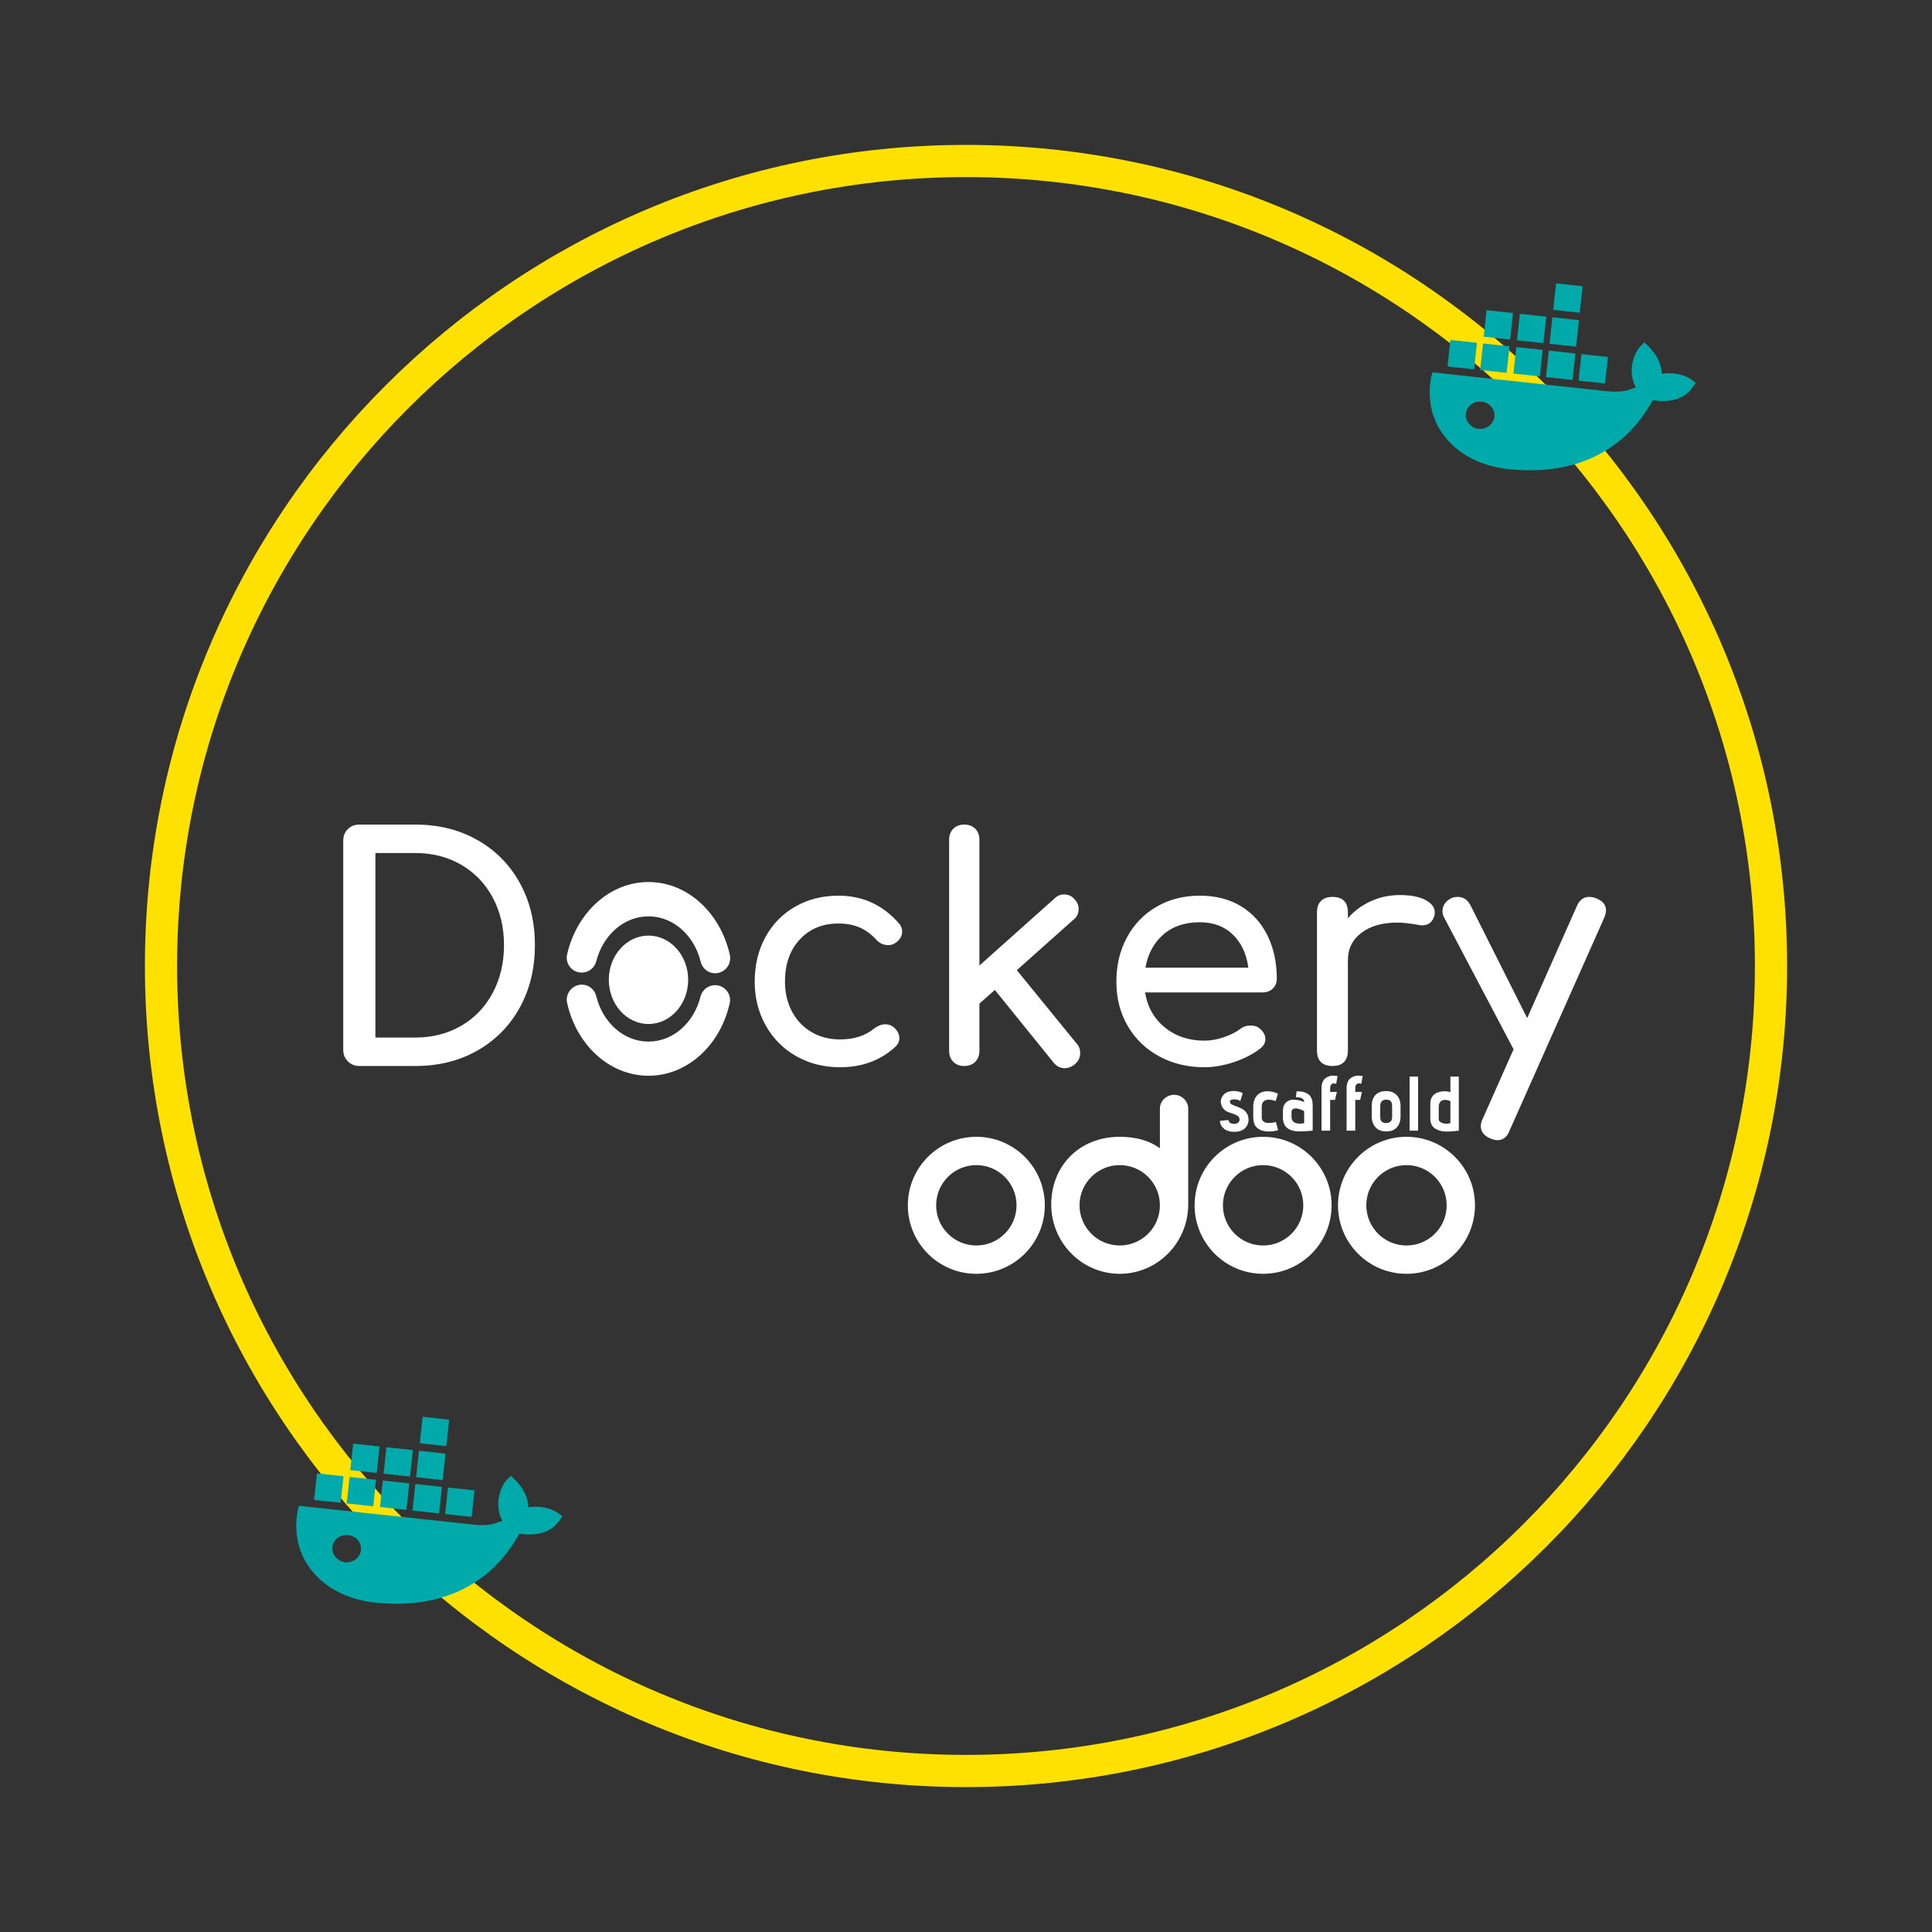 <?xml version="1.0" standalone="no"?><!-- Generator: Gravit.io --><svg xmlns="http://www.w3.org/2000/svg" xmlns:xlink="http://www.w3.org/1999/xlink" style="isolation:isolate" viewBox="0 0 300 300" width="300" height="300"><rect x="0" y="0" width="300" height="300" fill="#333333" stroke="none"/><defs><clipPath id="_clipPath_1ChpEredhNrTqckc2ffvlifIhvv69IKk"><rect width="300" height="300"/></clipPath></defs><g clip-path="url(#_clipPath_1ChpEredhNrTqckc2ffvlifIhvv69IKk)"><path d=" M 25 150 C 25 81.011 81.011 25 150 25 C 218.989 25 275 81.011 275 150 C 275 218.989 218.989 275 150 275 C 81.011 275 25 218.989 25 150 Z " fill="none" vector-effect="non-scaling-stroke" stroke-width="5" stroke="rgb(255,225,0)" stroke-linejoin="miter" stroke-linecap="square" stroke-miterlimit="3"/><path d=" M 229.605 66.591 C 228.444 66.465 227.492 65.402 227.617 64.243 C 227.742 63.084 228.795 62.236 230.06 62.373 C 231.324 62.509 232.174 63.562 232.049 64.721 C 231.924 65.88 230.764 66.716 229.605 66.591 Z  M 258.038 58.039 C 257.991 56.325 257.095 54.845 255.833 53.639 L 255.344 53.159 L 254.854 53.639 C 253.911 54.499 253.398 56.149 253.364 57.421 C 253.363 58.384 253.567 59.365 254.022 60.161 C 253.566 60.326 253.008 60.48 252.578 60.644 C 251.576 60.856 250.622 60.861 249.68 60.759 L 222.43 57.819 L 222.26 58.439 C 221.84 60.422 221.919 62.561 222.567 64.553 L 222.91 65.337 L 222.899 65.439 C 224.991 69.932 229.32 72.316 234.261 72.849 C 243.761 73.874 251.998 70.607 256.647 62.15 C 259.055 62.518 261.568 62.148 262.964 59.954 L 263.327 59.46 L 262.852 59.089 C 261.567 58.1 259.694 57.787 258.069 58.039 L 258.038 58.039 Z  M 244.62 54.882 L 240.497 54.437 L 240.053 58.551 L 244.179 58.996 L 244.623 54.88 L 244.62 54.882 Z  M 245.177 49.717 L 241.054 49.272 L 240.611 53.38 L 244.737 53.826 L 245.18 49.72 L 245.177 49.717 Z  M 245.746 44.445 L 241.623 44 L 241.18 48.108 L 245.306 48.553 L 245.749 44.448 L 245.746 44.445 Z  M 249.663 55.427 L 245.565 54.984 L 245.121 59.098 L 249.232 59.541 L 249.676 55.425 L 249.663 55.427 Z  M 234.381 53.777 L 230.283 53.335 L 229.839 57.448 L 233.95 57.892 L 234.394 53.776 L 234.381 53.777 Z  M 239.526 54.333 L 235.451 53.893 L 235.007 58.006 L 239.108 58.449 L 239.552 54.333 L 239.526 54.333 Z  M 229.287 53.228 L 225.215 52.788 L 224.771 56.901 L 228.897 57.347 L 229.341 53.231 L 229.287 53.228 Z  M 240.084 49.167 L 236.008 48.728 L 235.565 52.836 L 239.666 53.278 L 240.109 49.173 L 240.084 49.167 Z  M 234.913 48.609 L 230.838 48.17 L 230.395 52.278 L 234.495 52.72 L 234.938 48.615 L 234.913 48.609 Z " fill="rgb(0,170,171)"/><path d=" M 53.605 242.591 C 52.444 242.465 51.492 241.402 51.617 240.243 C 51.742 239.084 52.795 238.236 54.06 238.373 C 55.324 238.509 56.174 239.562 56.049 240.721 C 55.924 241.88 54.764 242.716 53.605 242.591 Z  M 82.038 234.039 C 81.991 232.325 81.095 230.845 79.833 229.639 L 79.344 229.159 L 78.854 229.639 C 77.911 230.499 77.398 232.149 77.364 233.421 C 77.363 234.384 77.567 235.365 78.022 236.161 C 77.566 236.326 77.008 236.48 76.578 236.644 C 75.576 236.856 74.622 236.861 73.68 236.759 L 46.43 233.819 L 46.26 234.439 C 45.84 236.422 45.919 238.561 46.567 240.553 L 46.91 241.337 L 46.899 241.439 C 48.991 245.932 53.32 248.316 58.261 248.849 C 67.761 249.874 75.998 246.607 80.647 238.15 C 83.055 238.518 85.568 238.148 86.964 235.954 L 87.327 235.46 L 86.852 235.089 C 85.567 234.1 83.694 233.787 82.069 234.039 L 82.038 234.039 Z  M 68.62 230.882 L 64.497 230.437 L 64.053 234.551 L 68.179 234.996 L 68.623 230.88 L 68.62 230.882 Z  M 69.177 225.717 L 65.054 225.272 L 64.611 229.38 L 68.737 229.826 L 69.18 225.72 L 69.177 225.717 Z  M 69.746 220.445 L 65.623 220 L 65.18 224.108 L 69.306 224.553 L 69.749 220.448 L 69.746 220.445 Z  M 73.663 231.427 L 69.565 230.984 L 69.121 235.098 L 73.232 235.541 L 73.676 231.425 L 73.663 231.427 Z  M 58.381 229.777 L 54.283 229.335 L 53.839 233.448 L 57.95 233.892 L 58.394 229.776 L 58.381 229.777 Z  M 63.526 230.333 L 59.451 229.893 L 59.007 234.006 L 63.108 234.449 L 63.552 230.333 L 63.526 230.333 Z  M 53.287 229.228 L 49.215 228.788 L 48.771 232.901 L 52.897 233.347 L 53.341 229.231 L 53.287 229.228 Z  M 64.084 225.167 L 60.008 224.728 L 59.565 228.836 L 63.666 229.278 L 64.109 225.173 L 64.084 225.167 Z  M 58.913 224.609 L 54.838 224.17 L 54.395 228.278 L 58.495 228.72 L 58.938 224.615 L 58.913 224.609 Z " fill="rgb(0,170,171)"/><g id="Group"><g id="Group"/></g><g id="Group"><g id="Group"><path d=" M 130.436 165.72 L 130.436 165.72 Q 126.644 165.72 123.62 163.992 L 123.62 163.992 L 123.62 163.992 Q 120.596 162.264 118.892 159.216 L 118.892 159.216 L 118.892 159.216 Q 117.188 156.168 117.188 152.424 L 117.188 152.424 L 117.188 152.424 Q 117.188 148.584 118.844 145.536 L 118.844 145.536 L 118.844 145.536 Q 120.5 142.488 123.476 140.784 L 123.476 140.784 L 123.476 140.784 Q 126.452 139.08 130.196 139.08 L 130.196 139.08 L 130.196 139.08 Q 135.86 139.08 139.604 143.4 L 139.604 143.4 L 139.604 143.4 Q 140.084 143.928 140.084 144.648 L 140.084 144.648 L 140.084 144.648 Q 140.084 145.704 139.028 146.424 L 139.028 146.424 L 139.028 146.424 Q 138.548 146.76 137.924 146.76 L 137.924 146.76 L 137.924 146.76 Q 136.82 146.76 136.052 145.896 L 136.052 145.896 L 136.052 145.896 Q 134.852 144.6 133.436 144 L 133.436 144 L 133.436 144 Q 132.02 143.4 130.196 143.4 L 130.196 143.4 L 130.196 143.4 Q 126.5 143.4 124.196 145.872 L 124.196 145.872 L 124.196 145.872 Q 121.892 148.344 121.892 152.424 L 121.892 152.424 L 121.892 152.424 Q 121.892 155.016 122.972 157.056 L 122.972 157.056 L 122.972 157.056 Q 124.052 159.096 125.996 160.248 L 125.996 160.248 L 125.996 160.248 Q 127.94 161.4 130.436 161.4 L 130.436 161.4 L 130.436 161.4 Q 133.7 161.4 135.716 159.72 L 135.716 159.72 L 135.716 159.72 Q 136.628 159.048 137.492 159.048 L 137.492 159.048 L 137.492 159.048 Q 138.164 159.048 138.74 159.48 L 138.74 159.48 L 138.74 159.48 Q 139.652 160.248 139.652 161.208 L 139.652 161.208 L 139.652 161.208 Q 139.652 161.928 139.076 162.504 L 139.076 162.504 L 139.076 162.504 Q 135.62 165.72 130.436 165.72 L 130.436 165.72 L 130.436 165.72 Z  M 167.204 162.072 L 167.204 162.072 Q 167.732 162.648 167.732 163.512 L 167.732 163.512 L 167.732 163.512 Q 167.732 164.568 166.868 165.288 L 166.868 165.288 L 166.868 165.288 Q 166.148 165.864 165.332 165.864 L 165.332 165.864 L 165.332 165.864 Q 164.276 165.864 163.604 165 L 163.604 165 L 154.484 153.72 L 152.084 155.832 L 152.084 163.176 L 152.084 163.176 Q 152.084 164.232 151.436 164.88 L 151.436 164.88 L 151.436 164.88 Q 150.788 165.528 149.732 165.528 L 149.732 165.528 L 149.732 165.528 Q 148.676 165.528 148.028 164.88 L 148.028 164.88 L 148.028 164.88 Q 147.38 164.232 147.38 163.176 L 147.38 163.176 L 147.38 130.392 L 147.38 130.392 Q 147.38 129.336 148.028 128.688 L 148.028 128.688 L 148.028 128.688 Q 148.676 128.04 149.732 128.04 L 149.732 128.04 L 149.732 128.04 Q 150.788 128.04 151.436 128.688 L 151.436 128.688 L 151.436 128.688 Q 152.084 129.336 152.084 130.392 L 152.084 130.392 L 152.084 149.928 L 163.748 139.512 L 163.748 139.512 Q 164.372 138.888 165.236 138.888 L 165.236 138.888 L 165.236 138.888 Q 166.244 138.888 166.868 139.656 L 166.868 139.656 L 166.868 139.656 Q 167.492 140.28 167.492 141.144 L 167.492 141.144 L 167.492 141.144 Q 167.492 142.152 166.724 142.776 L 166.724 142.776 L 157.892 150.648 L 167.204 162.072 L 167.204 162.072 Z  M 198.26 151.992 L 198.26 151.992 Q 198.26 152.904 197.636 153.504 L 197.636 153.504 L 197.636 153.504 Q 197.012 154.104 196.052 154.104 L 196.052 154.104 L 177.812 154.104 L 177.812 154.104 Q 178.34 157.464 180.86 159.528 L 180.86 159.528 L 180.86 159.528 Q 183.38 161.592 187.028 161.592 L 187.028 161.592 L 187.028 161.592 Q 188.468 161.592 190.028 161.064 L 190.028 161.064 L 190.028 161.064 Q 191.588 160.536 192.596 159.768 L 192.596 159.768 L 192.596 159.768 Q 193.268 159.24 194.18 159.24 L 194.18 159.24 L 194.18 159.24 Q 195.092 159.24 195.62 159.72 L 195.62 159.72 L 195.62 159.72 Q 196.484 160.44 196.484 161.352 L 196.484 161.352 L 196.484 161.352 Q 196.484 162.216 195.716 162.792 L 195.716 162.792 L 195.716 162.792 Q 194.084 164.088 191.66 164.904 L 191.66 164.904 L 191.66 164.904 Q 189.236 165.72 187.028 165.72 L 187.028 165.72 L 187.028 165.72 Q 183.092 165.72 179.972 164.016 L 179.972 164.016 L 179.972 164.016 Q 176.852 162.312 175.1 159.288 L 175.1 159.288 L 175.1 159.288 Q 173.348 156.264 173.348 152.424 L 173.348 152.424 L 173.348 152.424 Q 173.348 148.584 175.004 145.536 L 175.004 145.536 L 175.004 145.536 Q 176.66 142.488 179.612 140.784 L 179.612 140.784 L 179.612 140.784 Q 182.564 139.08 186.308 139.08 L 186.308 139.08 L 186.308 139.08 Q 190.004 139.08 192.692 140.712 L 192.692 140.712 L 192.692 140.712 Q 195.38 142.344 196.82 145.272 L 196.82 145.272 L 196.82 145.272 Q 198.26 148.2 198.26 151.992 L 198.26 151.992 L 198.26 151.992 Z  M 186.308 143.208 L 186.308 143.208 Q 182.804 143.208 180.62 145.128 L 180.62 145.128 L 180.62 145.128 Q 178.436 147.048 177.86 150.264 L 177.86 150.264 L 193.844 150.264 L 193.844 150.264 Q 193.412 147.048 191.444 145.128 L 191.444 145.128 L 191.444 145.128 Q 189.476 143.208 186.308 143.208 L 186.308 143.208 L 186.308 143.208 Z  M 217.364 138.984 L 217.364 138.984 Q 219.908 138.984 221.348 139.752 L 221.348 139.752 L 221.348 139.752 Q 222.788 140.52 222.788 141.672 L 222.788 141.672 L 222.788 141.672 Q 222.788 142.008 222.74 142.152 L 222.74 142.152 L 222.74 142.152 Q 222.308 143.688 220.82 143.688 L 220.82 143.688 L 220.82 143.688 Q 220.58 143.688 220.1 143.592 L 220.1 143.592 L 220.1 143.592 Q 218.18 143.256 216.98 143.256 L 216.98 143.256 L 216.98 143.256 Q 213.524 143.256 211.412 144.84 L 211.412 144.84 L 211.412 144.84 Q 209.3 146.424 209.3 149.112 L 209.3 149.112 L 209.3 163.128 L 209.3 163.128 Q 209.3 164.28 208.7 164.904 L 208.7 164.904 L 208.7 164.904 Q 208.1 165.528 206.9 165.528 L 206.9 165.528 L 206.9 165.528 Q 205.748 165.528 205.124 164.928 L 205.124 164.928 L 205.124 164.928 Q 204.5 164.328 204.5 163.128 L 204.5 163.128 L 204.5 141.672 L 204.5 141.672 Q 204.5 140.52 205.124 139.896 L 205.124 139.896 L 205.124 139.896 Q 205.748 139.272 206.9 139.272 L 206.9 139.272 L 206.9 139.272 Q 209.3 139.272 209.3 141.672 L 209.3 141.672 L 209.3 142.584 L 209.3 142.584 Q 210.74 140.904 212.852 139.944 L 212.852 139.944 L 212.852 139.944 Q 214.964 138.984 217.364 138.984 L 217.364 138.984 L 217.364 138.984 Z  M 247.892 139.512 L 247.892 139.512 Q 249.38 140.088 249.38 141.384 L 249.38 141.384 L 249.38 141.384 Q 249.38 141.864 249.092 142.536 L 249.092 142.536 L 234.404 175.56 L 234.404 175.56 Q 233.828 177.048 232.532 177.048 L 232.532 177.048 L 232.532 177.048 Q 232.052 177.048 231.38 176.76 L 231.38 176.76 L 231.38 176.76 Q 229.94 176.136 229.94 174.888 L 229.94 174.888 L 229.94 174.888 Q 229.94 174.312 230.228 173.736 L 230.228 173.736 L 235.028 162.936 L 224.228 142.44 L 224.228 142.44 Q 223.988 142.008 223.988 141.432 L 223.988 141.432 L 223.988 141.432 Q 223.988 140.808 224.372 140.28 L 224.372 140.28 L 224.372 140.28 Q 224.756 139.752 225.38 139.464 L 225.38 139.464 L 225.38 139.464 Q 225.812 139.272 226.34 139.272 L 226.34 139.272 L 226.34 139.272 Q 227.684 139.272 228.356 140.616 L 228.356 140.616 L 237.14 158.088 L 244.868 140.664 L 244.868 140.664 Q 245.492 139.272 246.74 139.272 L 246.74 139.272 L 246.74 139.272 Q 247.364 139.272 247.892 139.512 L 247.892 139.512 L 247.892 139.512 Z  M 55.796 165.528 L 55.796 165.528 Q 54.74 165.528 54.02 164.808 L 54.02 164.808 L 54.02 164.808 Q 53.3 164.088 53.3 163.032 L 53.3 163.032 L 53.3 130.536 L 53.3 130.536 Q 53.3 129.432 54.02 128.736 L 54.02 128.736 L 54.02 128.736 Q 54.74 128.04 55.796 128.04 L 55.796 128.04 L 64.484 128.04 L 64.484 128.04 Q 69.908 128.04 74.132 130.44 L 74.132 130.44 L 74.132 130.44 Q 78.356 132.84 80.708 137.088 L 80.708 137.088 L 80.708 137.088 Q 83.06 141.336 83.06 146.76 L 83.06 146.76 L 83.06 146.76 Q 83.06 152.184 80.708 156.456 L 80.708 156.456 L 80.708 156.456 Q 78.356 160.728 74.132 163.128 L 74.132 163.128 L 74.132 163.128 Q 69.908 165.528 64.484 165.528 L 64.484 165.528 L 55.796 165.528 L 55.796 165.528 Z  M 58.292 161.112 L 64.484 161.112 L 64.484 161.112 Q 68.468 161.112 71.612 159.288 L 71.612 159.288 L 71.612 159.288 Q 74.756 157.464 76.508 154.176 L 76.508 154.176 L 76.508 154.176 Q 78.26 150.888 78.26 146.76 L 78.26 146.76 L 78.26 146.76 Q 78.26 142.632 76.508 139.368 L 76.508 139.368 L 76.508 139.368 Q 74.756 136.104 71.612 134.28 L 71.612 134.28 L 71.612 134.28 Q 68.468 132.456 64.484 132.456 L 64.484 132.456 L 58.292 132.456 L 58.292 161.112 L 58.292 161.112 Z " fill-rule="evenodd" fill="rgb(255,255,255)"/><path d=" M 100.696 142.29 C 104.57 142.29 107.82 145.279 108.807 149.361 C 109.067 150.401 109.977 151.129 111.043 151.129 L 111.043 151.129 C 112.525 151.129 113.643 149.751 113.331 148.295 C 111.901 141.796 106.78 136.96 100.696 136.96 C 94.638 136.96 89.543 141.744 88.061 148.191 C 87.723 149.647 88.841 151.025 90.323 151.025 L 90.323 151.025 C 91.388 151.025 92.324 150.297 92.584 149.283 C 93.598 145.253 96.848 142.29 100.696 142.29 Z " fill="rgb(255,255,255)"/><path d=" M 100.696 161.736 C 96.822 161.736 93.572 158.747 92.584 154.665 C 92.324 153.625 91.414 152.897 90.349 152.897 L 90.349 152.897 C 88.867 152.897 87.749 154.275 88.061 155.731 C 89.491 162.23 94.612 167.04 100.696 167.04 C 106.754 167.04 111.849 162.282 113.305 155.809 C 113.643 154.353 112.525 152.975 111.043 152.975 L 111.043 152.975 C 109.977 152.975 109.041 153.703 108.781 154.717 C 107.794 158.773 104.544 161.736 100.696 161.736 Z " fill="rgb(255,255,255)"/><path d=" M 94.534 152.143 C 94.534 148.355 97.295 145.279 100.696 145.279 C 104.097 145.279 106.858 148.355 106.858 152.143 C 106.858 155.931 104.097 159.007 100.696 159.007 C 97.295 159.007 94.534 155.931 94.534 152.143 Z " fill="rgb(255,255,255)"/><path d=" M 218.398 197.795 C 212.525 197.795 207.763 193.033 207.763 187.159 C 207.763 181.285 212.525 176.523 218.398 176.523 C 224.272 176.523 229.034 181.285 229.034 187.159 C 229.034 193.033 224.272 197.795 218.398 197.795 Z  M 218.398 193.399 C 221.844 193.399 224.638 190.605 224.638 187.159 C 224.638 183.713 221.844 180.919 218.398 180.919 C 214.952 180.919 212.159 183.713 212.159 187.159 C 212.159 190.605 214.952 193.399 218.398 193.399 Z  M 196.134 197.795 C 190.26 197.795 185.498 193.033 185.498 187.159 C 185.498 181.285 190.26 176.523 196.134 176.523 C 202.008 176.523 206.77 181.285 206.77 187.159 C 206.77 193.033 202.008 197.795 196.134 197.795 Z  M 196.134 193.399 C 199.58 193.399 202.374 190.605 202.374 187.159 C 202.374 183.713 199.58 180.919 196.134 180.919 C 192.688 180.919 189.894 183.713 189.894 187.159 C 189.894 190.605 192.688 193.399 196.134 193.399 Z  M 184.506 187.017 C 184.506 192.964 179.742 197.795 173.868 197.795 C 167.995 197.795 163.234 192.974 163.234 187.027 C 163.234 181.08 167.559 176.523 173.868 176.523 C 176.2 176.523 178.356 177.019 180.109 178.307 L 180.109 172.14 C 180.109 170.958 181.14 170 182.308 170 C 183.474 170 184.506 170.959 184.506 172.14 L 184.506 187.017 Z  M 173.87 193.399 C 177.316 193.399 180.109 190.605 180.109 187.159 C 180.109 183.713 177.316 180.919 173.87 180.919 C 170.424 180.919 167.63 183.713 167.63 187.159 C 167.63 190.605 170.424 193.399 173.87 193.399 Z " fill="rgb(255,255,255)"/><path d=" M 151.605 197.795 C 145.731 197.795 140.97 193.033 140.97 187.159 C 140.97 181.285 145.731 176.523 151.605 176.523 C 157.479 176.523 162.241 181.285 162.241 187.159 C 162.241 193.033 157.479 197.795 151.605 197.795 Z  M 151.605 193.399 C 155.051 193.399 157.845 190.605 157.845 187.159 C 157.845 183.713 155.051 180.919 151.605 180.919 C 148.159 180.919 145.366 183.713 145.366 187.159 C 145.366 190.605 148.159 193.399 151.605 193.399 Z " fill="rgb(255,255,255)"/></g></g><path d=" M 189.432 174.044 L 189.432 174.044 L 190.752 173.912 L 190.752 173.912 Q 190.752 174.128 190.974 174.32 L 190.974 174.32 L 190.974 174.32 Q 191.196 174.512 191.652 174.512 L 191.652 174.512 L 191.652 174.512 Q 192.048 174.512 192.264 174.314 L 192.264 174.314 L 192.264 174.314 Q 192.48 174.116 192.48 173.852 L 192.48 173.852 L 192.48 173.852 Q 192.48 173.504 192.198 173.294 L 192.198 173.294 L 192.198 173.294 Q 191.916 173.084 191.508 172.958 L 191.508 172.958 L 191.508 172.958 Q 191.1 172.832 190.686 172.67 L 190.686 172.67 L 190.686 172.67 Q 190.272 172.508 189.954 172.136 L 189.954 172.136 L 189.954 172.136 Q 189.636 171.764 189.576 171.188 L 189.576 171.188 L 189.576 171.188 Q 189.564 171.116 189.564 171.044 L 189.564 171.044 L 189.564 171.044 Q 189.564 170.456 190.032 169.964 L 190.032 169.964 L 190.032 169.964 Q 190.536 169.412 191.628 169.412 L 191.628 169.412 L 191.628 169.412 Q 192.012 169.412 192.348 169.502 L 192.348 169.502 L 192.348 169.502 Q 192.684 169.592 192.828 169.676 L 192.828 169.676 L 192.972 169.76 L 192.588 170.984 L 192.588 170.984 Q 192.312 170.708 191.628 170.708 L 191.628 170.708 L 191.628 170.708 Q 191.292 170.708 191.13 170.804 L 191.13 170.804 L 191.13 170.804 Q 190.968 170.9 190.986 171.014 L 190.986 171.014 L 190.986 171.014 Q 191.004 171.128 191.004 171.212 L 191.004 171.212 L 191.004 171.212 Q 191.04 171.392 191.358 171.542 L 191.358 171.542 L 191.358 171.542 Q 191.676 171.692 192.084 171.836 L 192.084 171.836 L 192.084 171.836 Q 192.492 171.98 192.9 172.196 L 192.9 172.196 L 192.9 172.196 Q 193.308 172.412 193.59 172.844 L 193.59 172.844 L 193.59 172.844 Q 193.872 173.276 193.872 173.876 L 193.872 173.876 L 193.872 173.876 Q 193.872 174.656 193.308 175.202 L 193.308 175.202 L 193.308 175.202 Q 192.744 175.748 191.652 175.748 L 191.652 175.748 L 191.652 175.748 Q 190.632 175.748 190.044 175.256 L 190.044 175.256 L 190.044 175.256 Q 189.456 174.764 189.432 174.044 Z  M 198.108 174.2 L 198.108 174.2 L 198.468 175.496 L 198.468 175.496 Q 197.7 175.7 197.04 175.7 L 197.04 175.7 L 197.04 175.7 Q 196.452 175.7 195.948 175.544 L 195.948 175.544 L 195.948 175.544 Q 195.24 175.304 194.922 174.806 L 194.922 174.806 L 194.922 174.806 Q 194.604 174.308 194.604 173.408 L 194.604 173.408 L 194.604 171.872 L 194.604 171.872 Q 194.604 171.02 194.94 170.444 L 194.94 170.444 L 194.94 170.444 Q 195.276 169.868 195.828 169.64 L 195.828 169.64 L 195.828 169.64 Q 196.284 169.448 196.836 169.448 L 196.836 169.448 L 196.836 169.448 Q 196.944 169.448 197.064 169.46 L 197.064 169.46 L 197.064 169.46 Q 197.748 169.508 198.444 169.832 L 198.444 169.832 L 198.084 170.972 L 198.084 170.972 Q 197.46 170.756 197.016 170.756 L 197.016 170.756 L 197.016 170.756 Q 196.692 170.756 196.476 170.864 L 196.476 170.864 L 196.476 170.864 Q 195.924 171.128 195.924 171.8 L 195.924 171.8 L 195.924 173.54 L 195.924 173.54 Q 195.924 173.936 196.2 174.146 L 196.2 174.146 L 196.2 174.146 Q 196.476 174.356 196.86 174.368 L 196.86 174.368 L 196.86 174.368 Q 196.932 174.368 197.016 174.368 L 197.016 174.368 L 197.016 174.368 Q 197.316 174.368 197.58 174.332 L 197.58 174.332 L 197.58 174.332 Q 197.916 174.284 198.108 174.2 Z  M 203.832 171.992 L 203.832 171.992 L 203.832 175.568 L 203.832 175.568 Q 202.584 175.688 201.84 175.688 L 201.84 175.688 L 201.84 175.688 Q 201.504 175.688 201.276 175.664 L 201.276 175.664 L 201.276 175.664 Q 199.308 175.448 199.212 173.708 L 199.212 173.708 L 199.212 173.708 Q 199.212 173.624 199.212 173.54 L 199.212 173.54 L 199.212 172.544 L 199.212 172.544 Q 199.212 171.356 200.04 170.948 L 200.04 170.948 L 200.04 170.948 Q 200.388 170.756 200.832 170.756 L 200.832 170.756 L 200.832 170.756 Q 200.904 170.756 200.964 170.768 L 200.964 170.768 L 200.964 170.768 Q 201.492 170.792 201.876 170.894 L 201.876 170.894 L 201.876 170.894 Q 202.26 170.996 202.512 171.14 L 202.512 171.14 L 202.512 171.14 Q 202.512 170.372 201.228 170.372 L 201.228 170.372 L 201.336 169.46 L 201.336 169.46 Q 201.792 169.46 202.158 169.514 L 202.158 169.514 L 202.158 169.514 Q 202.524 169.568 202.776 169.694 L 202.776 169.694 L 202.776 169.694 Q 203.028 169.82 203.22 169.952 L 203.22 169.952 L 203.22 169.952 Q 203.412 170.084 203.52 170.3 L 203.52 170.3 L 203.52 170.3 Q 203.628 170.516 203.7 170.678 L 203.7 170.678 L 203.7 170.678 Q 203.772 170.84 203.796 171.116 L 203.796 171.116 L 203.796 171.116 Q 203.82 171.392 203.826 171.548 L 203.826 171.548 L 203.826 171.548 Q 203.832 171.704 203.832 171.992 Z  M 202.512 174.404 L 202.512 174.404 L 202.512 172.544 L 202.512 172.544 Q 202.32 172.412 202.014 172.298 L 202.014 172.298 L 202.014 172.298 Q 201.708 172.184 201.36 172.124 L 201.36 172.124 L 201.36 172.124 Q 201.264 172.112 201.168 172.112 L 201.168 172.112 L 201.168 172.112 Q 200.952 172.112 200.784 172.208 L 200.784 172.208 L 200.784 172.208 Q 200.544 172.352 200.544 172.712 L 200.544 172.712 L 200.544 173.372 L 200.544 173.372 Q 200.544 174.476 201.816 174.476 L 201.816 174.476 L 201.816 174.476 Q 202.128 174.476 202.512 174.404 Z  M 206.544 170.792 L 206.544 175.568 L 205.2 175.568 L 205.2 168.98 L 205.2 168.98 Q 205.2 168.44 205.362 168.038 L 205.362 168.038 L 205.362 168.038 Q 205.524 167.636 205.788 167.438 L 205.788 167.438 L 205.788 167.438 Q 206.052 167.24 206.388 167.12 L 206.388 167.12 L 206.388 167.12 Q 206.676 167.024 206.964 167.024 L 206.964 167.024 L 206.964 167.024 Q 207.012 167.024 207.048 167.024 L 207.048 167.024 L 207.048 167.024 Q 207.384 167.048 207.696 167.084 L 207.696 167.084 L 207.48 168.284 L 207.48 168.284 Q 207.36 168.26 207.144 168.224 L 207.144 168.224 L 207.144 168.224 Q 207.12 168.224 207.084 168.224 L 207.084 168.224 L 207.084 168.224 Q 206.904 168.224 206.736 168.38 L 206.736 168.38 L 206.736 168.38 Q 206.544 168.572 206.544 168.98 L 206.544 168.98 L 206.544 169.556 L 207.588 169.556 L 207.3 170.792 L 206.544 170.792 L 206.544 170.792 Z  M 210.444 170.792 L 210.444 175.568 L 209.1 175.568 L 209.1 168.98 L 209.1 168.98 Q 209.1 168.44 209.262 168.038 L 209.262 168.038 L 209.262 168.038 Q 209.424 167.636 209.688 167.438 L 209.688 167.438 L 209.688 167.438 Q 209.952 167.24 210.288 167.12 L 210.288 167.12 L 210.288 167.12 Q 210.576 167.024 210.864 167.024 L 210.864 167.024 L 210.864 167.024 Q 210.912 167.024 210.948 167.024 L 210.948 167.024 L 210.948 167.024 Q 211.284 167.048 211.596 167.084 L 211.596 167.084 L 211.38 168.284 L 211.38 168.284 Q 211.26 168.26 211.044 168.224 L 211.044 168.224 L 211.044 168.224 Q 211.02 168.224 210.984 168.224 L 210.984 168.224 L 210.984 168.224 Q 210.804 168.224 210.636 168.38 L 210.636 168.38 L 210.636 168.38 Q 210.444 168.572 210.444 168.98 L 210.444 168.98 L 210.444 169.556 L 211.488 169.556 L 211.2 170.792 L 210.444 170.792 L 210.444 170.792 Z  M 217.476 171.776 L 217.476 171.776 L 217.476 173.36 L 217.476 173.36 Q 217.476 174.368 216.924 175.028 L 216.924 175.028 L 216.924 175.028 Q 216.372 175.688 215.256 175.688 L 215.256 175.688 L 215.256 175.688 Q 214.14 175.688 213.57 175.022 L 213.57 175.022 L 213.57 175.022 Q 213 174.356 213 173.36 L 213 173.36 L 213 171.776 L 213 171.776 Q 213 170.636 213.582 170.03 L 213.582 170.03 L 213.582 170.03 Q 214.164 169.424 215.256 169.424 L 215.256 169.424 L 215.256 169.424 Q 216.3 169.424 216.888 170.054 L 216.888 170.054 L 216.888 170.054 Q 217.476 170.684 217.476 171.776 Z  M 216.168 173.48 L 216.168 173.48 L 216.168 171.776 L 216.168 171.776 Q 216.168 171.428 216.084 171.206 L 216.084 171.206 L 216.084 171.206 Q 216 170.984 215.838 170.894 L 215.838 170.894 L 215.838 170.894 Q 215.676 170.804 215.55 170.78 L 215.55 170.78 L 215.55 170.78 Q 215.424 170.756 215.256 170.756 L 215.256 170.756 L 215.256 170.756 Q 214.32 170.756 214.32 171.776 L 214.32 171.776 L 214.32 173.48 L 214.32 173.48 Q 214.32 174.392 215.256 174.392 L 215.256 174.392 L 215.256 174.392 Q 215.652 174.392 215.91 174.164 L 215.91 174.164 L 215.91 174.164 Q 216.168 173.936 216.168 173.48 Z  M 220.2 167.168 L 220.2 175.568 L 218.88 175.568 L 218.88 167.168 L 220.2 167.168 L 220.2 167.168 Z  M 222.096 173.684 L 222.096 173.684 L 222.096 171.416 L 222.096 171.416 Q 222.096 170.156 223.116 169.688 L 223.116 169.688 L 223.116 169.688 Q 223.476 169.52 223.92 169.472 L 223.92 169.472 L 223.92 169.472 Q 224.16 169.448 224.364 169.448 L 224.364 169.448 L 224.364 169.448 Q 224.544 169.448 224.688 169.472 L 224.688 169.472 L 224.688 169.472 Q 225 169.508 225.216 169.592 L 225.216 169.592 L 225.216 167.168 L 226.524 167.168 L 226.524 175.568 L 226.524 175.568 Q 225.492 175.712 224.616 175.712 L 224.616 175.712 L 224.616 175.712 Q 223.74 175.712 223.032 175.352 L 223.032 175.352 L 223.032 175.352 Q 222.096 174.872 222.096 173.684 Z  M 225.216 174.404 L 225.216 174.404 L 225.216 170.984 L 225.216 170.984 Q 224.928 170.84 224.616 170.804 L 224.616 170.804 L 224.616 170.804 Q 224.52 170.792 224.424 170.792 L 224.424 170.792 L 224.424 170.792 Q 224.22 170.792 224.028 170.84 L 224.028 170.84 L 224.028 170.84 Q 223.752 170.924 223.578 171.194 L 223.578 171.194 L 223.578 171.194 Q 223.404 171.464 223.404 171.896 L 223.404 171.896 L 223.404 173.768 L 223.404 173.768 Q 223.404 174.176 223.956 174.38 L 223.956 174.38 L 223.956 174.38 Q 224.244 174.488 224.592 174.488 L 224.592 174.488 L 224.592 174.488 Q 224.88 174.488 225.216 174.404 Z " fill-rule="evenodd" fill="rgb(255,255,255)"/></g></svg>
